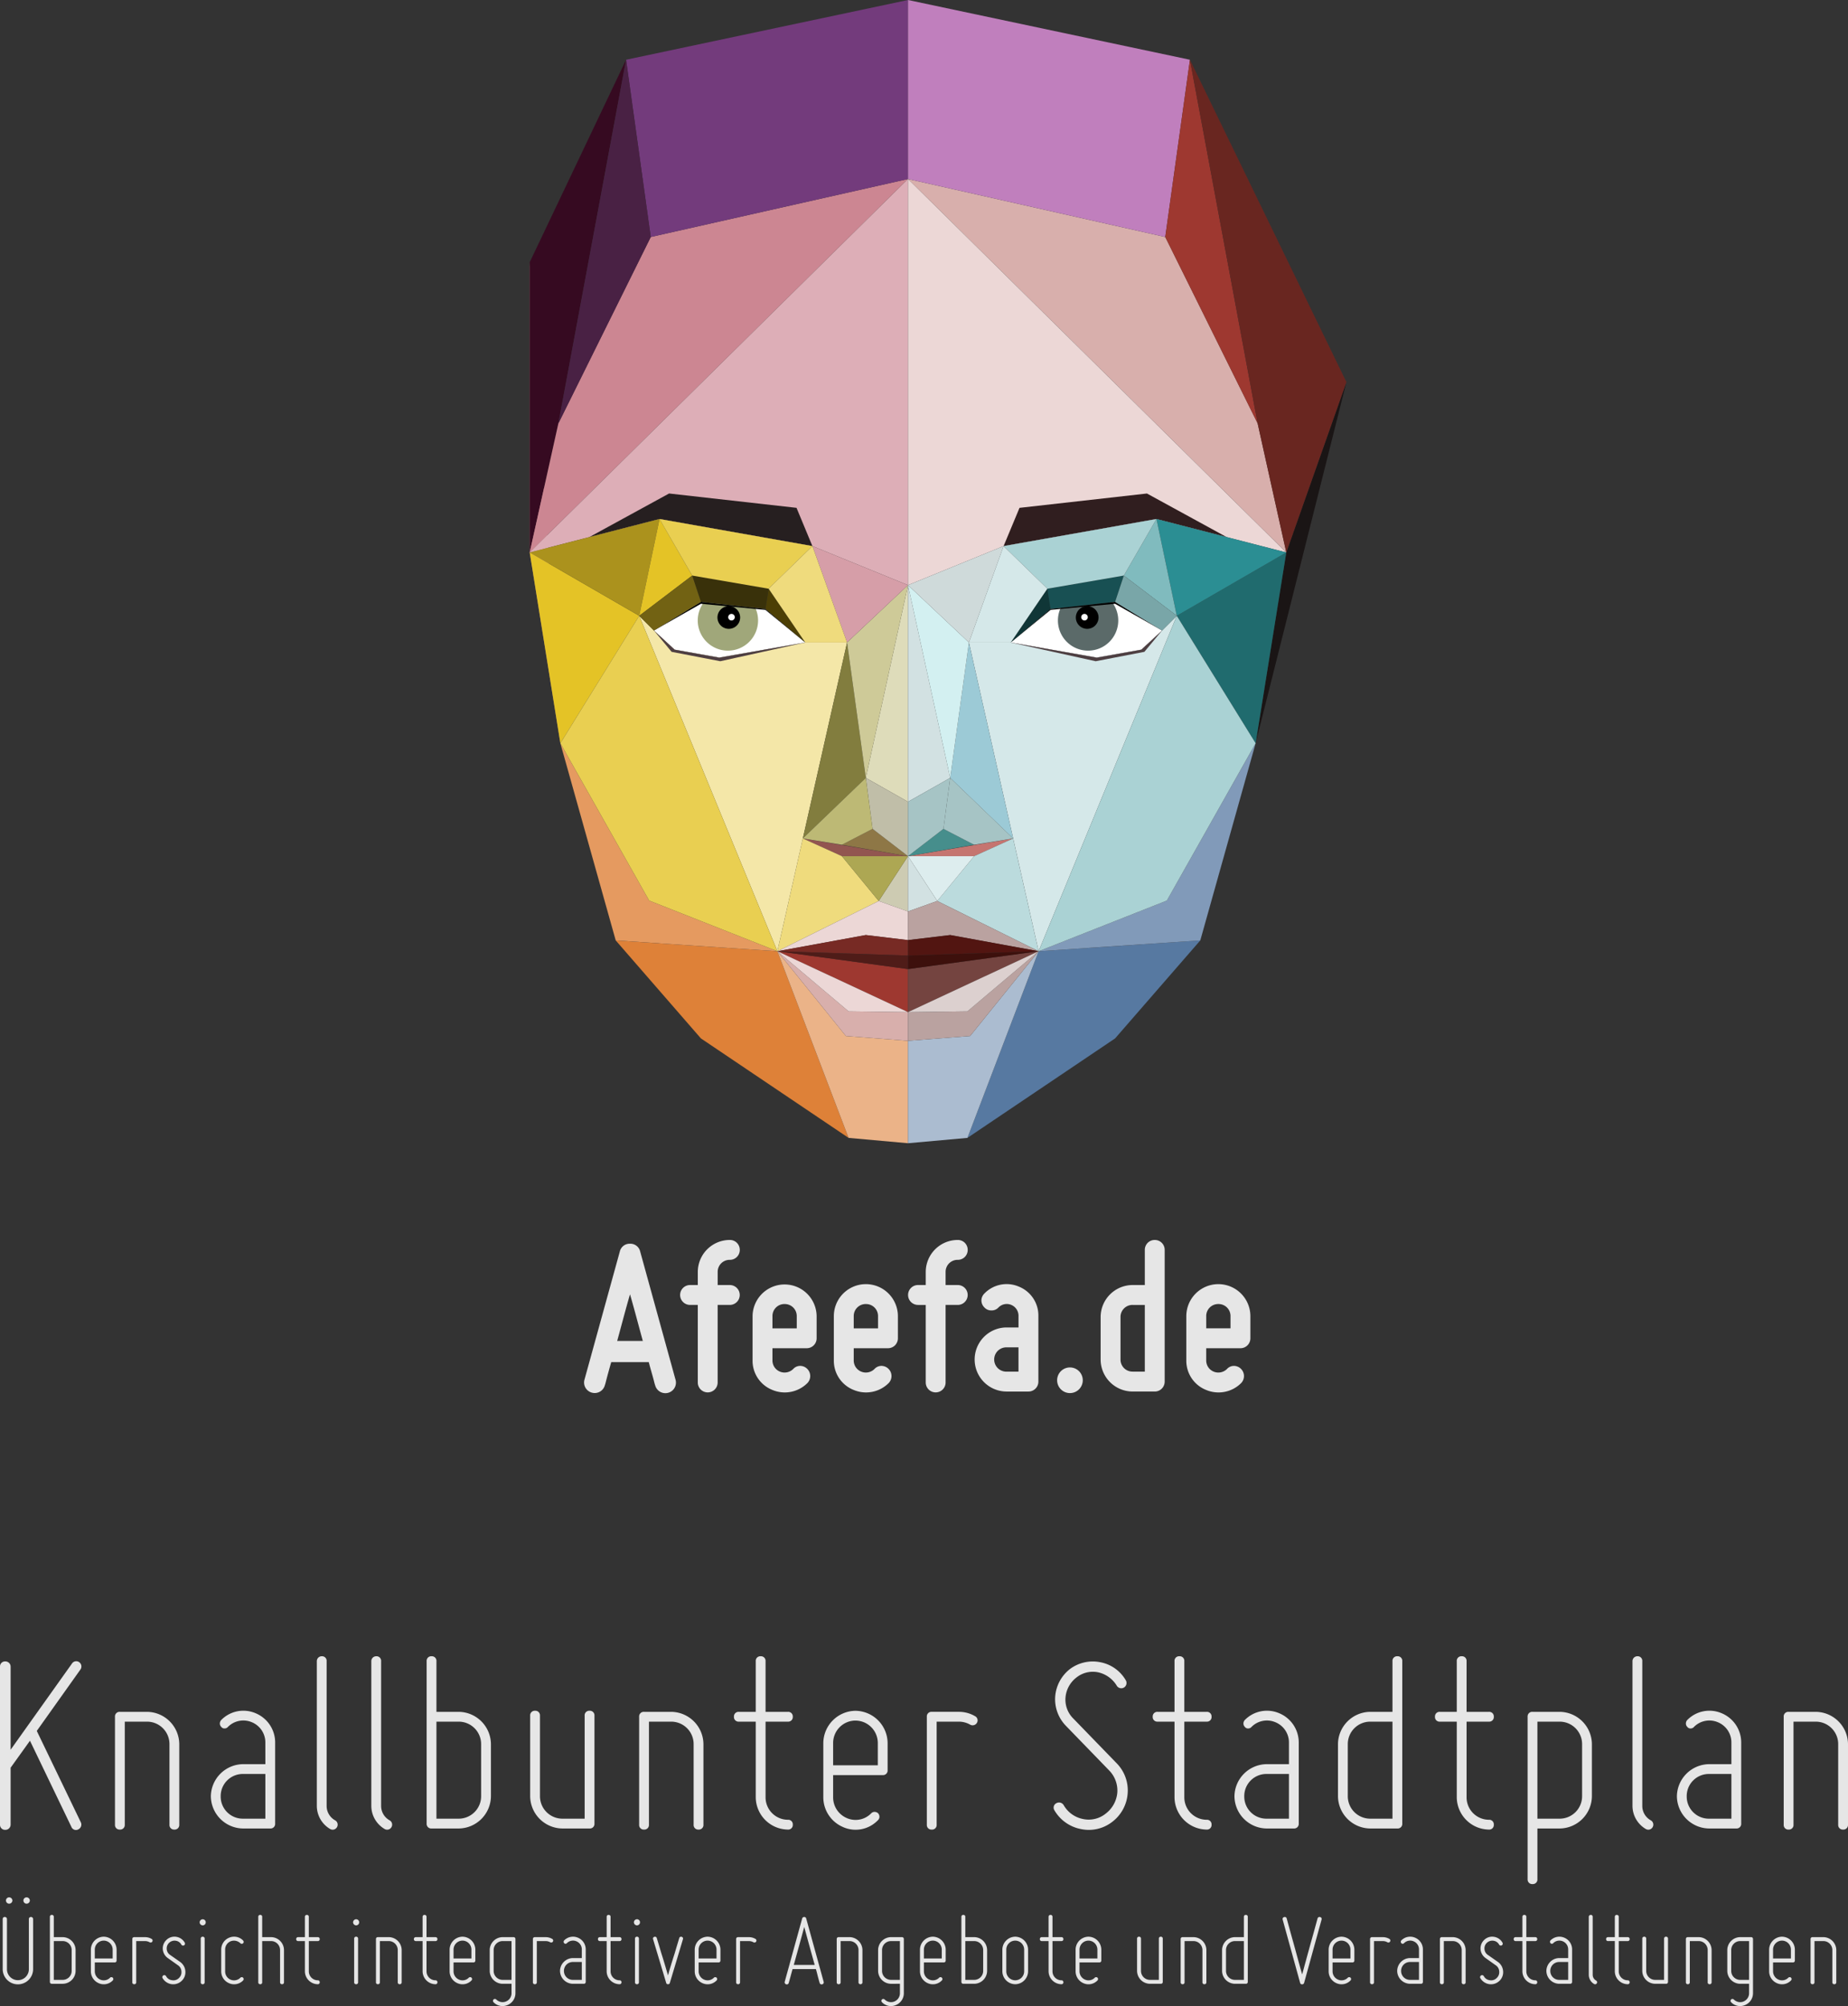 <svg xmlns="http://www.w3.org/2000/svg" xmlns:xlink="http://www.w3.org/1999/xlink" viewBox="0 0 576.555 625.704"><rect x="0" y="0" width="576.555" height="625.704" fill="#333333" stroke="none"/><defs><style>.a{fill:#e6e6e6;}.b{clip-path:url(#a);}.c{fill:#966c6c;}.d{fill:#360a21;}.e{fill:#1a1515;}.f{fill:#f4e7a8;}.g{fill:#cc8692;}.h{fill:#fff;}.i{fill:#a0a77a;}.j{fill:#4c3f05;}.k{fill:#39310a;}.l{fill:#ddaeb7;}.m{fill:#261f20;}.n{fill:#4e3f42;}.o{fill:#de8138;}.p{fill:#e4c326;}.q{fill:#e59a60;}.r{fill:#ebb388;}.s{fill:#e9cf51;}.t{fill:#925550;}.u{fill:#efdb7d;}.v{fill:#cdcbb2;}.w{fill:#ada753;}.x{fill:#dedcba;}.y{fill:#d8afac;}.z{fill:#9e3830;}.aa{fill:#ecd7d6;}.ab{fill:#772a24;}.ac{fill:#4f1c18;}.ad{fill:#ab921d;}.ae{fill:#827d3e;}.af{fill:#ceca98;}.ag{fill:#d69ea8;}.ah{fill:#726213;}.ai{fill:#8e7746;}.aj{fill:#c0bea8;}.ak{fill:#bdb975;}.al{fill:#733b7c;}.am{fill:#492144;}.an{fill:#d5e8e9;}.ao{fill:#5b6a69;}.ap{fill:#103637;}.aq{fill:#185053;}.ar{fill:#301e1f;}.as{fill:#5779a1;}.at{fill:#206b6e;}.au{fill:#819ab9;}.av{fill:#abbcd0;}.aw{fill:#aad2d4;}.ax{fill:#c57570;}.ay{fill:#bbdbdd;}.az{fill:#d2e1e2;}.ba{fill:#ddedee;}.bb{fill:#baa2a0;}.bc{fill:#744440;}.bd{fill:#dcd0cf;}.be{fill:#521511;}.bf{fill:#3d100c;}.bg{fill:#2b8e93;}.bh{fill:#80bbbe;}.bi{fill:#9ccad6;}.bj{fill:#d3f0f1;}.bk{fill:#cfdada;}.bl{fill:#79a6a8;}.bm{fill:#468e8c;}.bn{fill:#a6c4c5;}.bo{fill:#c07fbd;}.bp{fill:#692620;}</style><clipPath id="a"><rect width="434.5" height="434.5" transform="translate(206)"/></clipPath></defs><g transform="translate(-482.673 -68.5)"><path class="a" d="M31.62-53.04a1.583,1.583,0,0,0-2.295.425L10.2-25.755V-51.68A1.634,1.634,0,0,0,8.5-53.3,1.563,1.563,0,0,0,6.885-51.68v49.3A1.563,1.563,0,0,0,8.5-.765,1.634,1.634,0,0,0,10.2-2.38V-20.145l6.035-8.415L29.155-1.7a1.528,1.528,0,0,0,2.21.765A1.658,1.658,0,0,0,32.13-3.06L18.36-31.62l13.6-19.125A1.646,1.646,0,0,0,31.62-53.04ZM44.285-.85a1.428,1.428,0,0,0,1.53-1.53V-34.51h6.97a7,7,0,0,1,6.97,6.97V-2.38a1.428,1.428,0,0,0,1.53,1.53,1.428,1.428,0,0,0,1.53-1.53V-27.54a10.16,10.16,0,0,0-10.03-10.03h-8.5a1.428,1.428,0,0,0-1.53,1.53V-2.38A1.428,1.428,0,0,0,44.285-.85Zm45.39-20.4H82.7a10.16,10.16,0,0,0-10.03,10.03A10.16,10.16,0,0,0,82.7-1.19h8.5a1.428,1.428,0,0,0,1.53-1.53V-28.05a9.87,9.87,0,0,0-6.12-9.095A9.673,9.673,0,0,0,75.9-35.02a1.616,1.616,0,0,0-.425,1.105A1.408,1.408,0,0,0,75.9-32.9a1.212,1.212,0,0,0,1.02.51,1.371,1.371,0,0,0,1.105-.51,6.776,6.776,0,0,1,7.395-1.445,6.8,6.8,0,0,1,4.25,6.29ZM75.735-11.22a6.894,6.894,0,0,1,6.97-6.97h6.97V-4.25H82.7A6.894,6.894,0,0,1,75.735-11.22ZM109.9-1.02a1.544,1.544,0,0,0,2.125-.6,1.544,1.544,0,0,0-.6-2.125,5.114,5.114,0,0,1-2.635-4.5V-53.38a1.428,1.428,0,0,0-1.53-1.53,1.522,1.522,0,0,0-1.53,1.53V-8.245A8.381,8.381,0,0,0,109.9-1.02Zm17,0a1.544,1.544,0,0,0,2.125-.6,1.544,1.544,0,0,0-.6-2.125,5.114,5.114,0,0,1-2.635-4.5V-53.38a1.428,1.428,0,0,0-1.53-1.53,1.522,1.522,0,0,0-1.53,1.53V-8.245A8.381,8.381,0,0,0,126.9-1.02Zm14.62-.17h8.5a10.16,10.16,0,0,0,10.03-10.03V-27.54a10.16,10.16,0,0,0-10.03-10.03h-6.97V-53.38a1.428,1.428,0,0,0-1.53-1.53,1.428,1.428,0,0,0-1.53,1.53V-2.72A1.428,1.428,0,0,0,141.525-1.19Zm1.53-33.32h6.97a7,7,0,0,1,6.97,6.97v16.32a7,7,0,0,1-6.97,6.97h-6.97Zm39.27,33.32h8.5a1.428,1.428,0,0,0,1.53-1.53V-36.38a1.428,1.428,0,0,0-1.53-1.53,1.428,1.428,0,0,0-1.53,1.53V-4.25h-6.97a7,7,0,0,1-6.97-6.97V-36.38a1.428,1.428,0,0,0-1.53-1.53,1.428,1.428,0,0,0-1.53,1.53v25.16A10.16,10.16,0,0,0,182.325-1.19Zm25.5.34a1.428,1.428,0,0,0,1.53-1.53V-34.51h6.97a7,7,0,0,1,6.97,6.97V-2.38a1.428,1.428,0,0,0,1.53,1.53,1.428,1.428,0,0,0,1.53-1.53V-27.54a10.16,10.16,0,0,0-10.03-10.03h-8.5a1.428,1.428,0,0,0-1.53,1.53V-2.38A1.428,1.428,0,0,0,207.825-.85ZM237.4-34.51h5.27v23.63A10.16,10.16,0,0,0,252.7-.85a1.428,1.428,0,0,0,1.53-1.53,1.428,1.428,0,0,0-1.53-1.53,7,7,0,0,1-6.97-6.97V-34.51h6.97a1.428,1.428,0,0,0,1.53-1.53,1.428,1.428,0,0,0-1.53-1.53h-6.97V-53.38a1.428,1.428,0,0,0-1.53-1.53,1.428,1.428,0,0,0-1.53,1.53v15.81H237.4a1.428,1.428,0,0,0-1.53,1.53A1.428,1.428,0,0,0,237.4-34.51Zm32.555,32.9a9.649,9.649,0,0,0,10.88-2.21,1.408,1.408,0,0,0,.425-1.02,1.616,1.616,0,0,0-.425-1.1,1.616,1.616,0,0,0-1.105-.425,1.408,1.408,0,0,0-1.02.425,6.8,6.8,0,0,1-7.565,1.53,7.022,7.022,0,0,1-4.335-6.46v-6.97h15.47a1.428,1.428,0,0,0,1.53-1.53v-8.5a10.16,10.16,0,0,0-10.03-10.03,10.16,10.16,0,0,0-10.03,10.03v17A10.093,10.093,0,0,0,269.96-1.615Zm3.825-33.235a7,7,0,0,1,6.97,6.97v6.97h-13.94v-6.97A7,7,0,0,1,273.785-34.85Zm23.8,34a1.428,1.428,0,0,0,1.53-1.53V-34.51h6.97a7.13,7.13,0,0,1,3.485.935,1.544,1.544,0,0,0,2.125-.6,1.467,1.467,0,0,0-.6-2.04,9.9,9.9,0,0,0-5.015-1.36h-8.5a1.428,1.428,0,0,0-1.53,1.53V-2.38A1.428,1.428,0,0,0,297.585-.85ZM351.9-5.865a8.456,8.456,0,0,1-7.225,1.7,8.9,8.9,0,0,1-5.95-4.335,1.685,1.685,0,0,0-2.21-.6,1.535,1.535,0,0,0-.68,2.21A12.216,12.216,0,0,0,344.08-1.02a11.9,11.9,0,0,0,9.775-2.21,12.263,12.263,0,0,0,4.845-8.84,12.087,12.087,0,0,0-3.4-9.435L341.7-35.53a8.275,8.275,0,0,1-2.38-6.63,8.785,8.785,0,0,1,3.4-6.12,8.207,8.207,0,0,1,6.8-1.615,9.1,9.1,0,0,1,5.78,4.165,1.643,1.643,0,0,0,2.21.6,1.667,1.667,0,0,0,.6-2.3,11.687,11.687,0,0,0-7.9-5.61,11.913,11.913,0,0,0-9.52,2.125,12.027,12.027,0,0,0-4.59,8.5,11.881,11.881,0,0,0,3.315,9.18L352.92-19.3a8.945,8.945,0,0,1,2.55,6.97A9.219,9.219,0,0,1,351.9-5.865ZM368.05-34.51h5.27v23.63A10.16,10.16,0,0,0,383.35-.85a1.428,1.428,0,0,0,1.53-1.53,1.428,1.428,0,0,0-1.53-1.53,7,7,0,0,1-6.97-6.97V-34.51h6.97a1.428,1.428,0,0,0,1.53-1.53,1.428,1.428,0,0,0-1.53-1.53h-6.97V-53.38a1.428,1.428,0,0,0-1.53-1.53,1.428,1.428,0,0,0-1.53,1.53v15.81h-5.27a1.428,1.428,0,0,0-1.53,1.53A1.428,1.428,0,0,0,368.05-34.51Zm40.97,13.26h-6.97a10.16,10.16,0,0,0-10.03,10.03A10.16,10.16,0,0,0,402.05-1.19h8.5a1.428,1.428,0,0,0,1.53-1.53V-28.05a9.87,9.87,0,0,0-6.12-9.095,9.673,9.673,0,0,0-10.71,2.125,1.616,1.616,0,0,0-.425,1.105,1.408,1.408,0,0,0,.425,1.02,1.212,1.212,0,0,0,1.02.51,1.371,1.371,0,0,0,1.1-.51,6.776,6.776,0,0,1,7.4-1.445,6.8,6.8,0,0,1,4.25,6.29ZM395.08-11.22a6.894,6.894,0,0,1,6.97-6.97h6.97V-4.25h-6.97A6.894,6.894,0,0,1,395.08-11.22ZM434.35-1.19h8.5a1.428,1.428,0,0,0,1.53-1.53V-53.38a1.428,1.428,0,0,0-1.53-1.53,1.428,1.428,0,0,0-1.53,1.53v15.81h-6.97a10.16,10.16,0,0,0-10.03,10.03v16.32A10.16,10.16,0,0,0,434.35-1.19Zm0-33.32h6.97V-4.25h-6.97a7,7,0,0,1-6.97-6.97V-27.54A7,7,0,0,1,434.35-34.51Zm21.76,0h5.27v23.63A10.16,10.16,0,0,0,471.41-.85a1.428,1.428,0,0,0,1.53-1.53,1.428,1.428,0,0,0-1.53-1.53,7,7,0,0,1-6.97-6.97V-34.51h6.97a1.428,1.428,0,0,0,1.53-1.53,1.428,1.428,0,0,0-1.53-1.53h-6.97V-53.38a1.428,1.428,0,0,0-1.53-1.53,1.428,1.428,0,0,0-1.53,1.53v15.81h-5.27a1.428,1.428,0,0,0-1.53,1.53A1.428,1.428,0,0,0,456.11-34.51Zm28.9,50.66a1.428,1.428,0,0,0,1.53-1.53V-1.19h6.97a10.16,10.16,0,0,0,10.03-10.03V-27.54a10.16,10.16,0,0,0-10.03-10.03h-8.5a1.428,1.428,0,0,0-1.53,1.53V14.62A1.428,1.428,0,0,0,485.01,16.15Zm15.47-43.69v16.32a7,7,0,0,1-6.97,6.97h-6.97V-34.51h6.97A7,7,0,0,1,500.48-27.54ZM520.37-1.02a1.544,1.544,0,0,0,2.125-.6,1.544,1.544,0,0,0-.6-2.125,5.114,5.114,0,0,1-2.635-4.5V-53.38a1.428,1.428,0,0,0-1.53-1.53,1.522,1.522,0,0,0-1.53,1.53V-8.245A8.381,8.381,0,0,0,520.37-1.02Zm26.69-20.23h-6.97a10.16,10.16,0,0,0-10.03,10.03A10.16,10.16,0,0,0,540.09-1.19h8.5a1.428,1.428,0,0,0,1.53-1.53V-28.05A9.87,9.87,0,0,0,544-37.145a9.673,9.673,0,0,0-10.71,2.125,1.616,1.616,0,0,0-.425,1.105,1.408,1.408,0,0,0,.425,1.02,1.212,1.212,0,0,0,1.02.51,1.371,1.371,0,0,0,1.1-.51,6.776,6.776,0,0,1,7.4-1.445,6.8,6.8,0,0,1,4.25,6.29ZM533.12-11.22a6.894,6.894,0,0,1,6.97-6.97h6.97V-4.25h-6.97A6.894,6.894,0,0,1,533.12-11.22ZM564.91-.85a1.428,1.428,0,0,0,1.53-1.53V-34.51h6.97a7,7,0,0,1,6.97,6.97V-2.38a1.428,1.428,0,0,0,1.53,1.53,1.428,1.428,0,0,0,1.53-1.53V-27.54a10.16,10.16,0,0,0-10.03-10.03h-8.5a1.428,1.428,0,0,0-1.53,1.53V-2.38A1.428,1.428,0,0,0,564.91-.85Z" transform="translate(475.788 640)"/><path class="a" d="M-281.316-.306a4.745,4.745,0,0,0,4.76-4.726v-15.64a.654.654,0,0,0-.68-.646.625.625,0,0,0-.646.646v15.64A3.424,3.424,0,0,1-281.316-1.6a3.417,3.417,0,0,1-3.4-3.434v-15.64a.654.654,0,0,0-.68-.646.625.625,0,0,0-.646.646v15.64A4.738,4.738,0,0,0-281.316-.306Zm1.734-26.146a.987.987,0,0,0,.986.986,1.016,1.016,0,0,0,1.02-.986,1.016,1.016,0,0,0-1.02-.986A.987.987,0,0,0-279.582-26.452Zm-4.454.986a1.016,1.016,0,0,0,1.02-.986,1.016,1.016,0,0,0-1.02-.986.987.987,0,0,0-.986.986A.987.987,0,0,0-284.036-25.466Zm13.328,24.99h3.4A4.064,4.064,0,0,0-263.3-4.488v-6.528a4.064,4.064,0,0,0-4.012-4.012H-270.1v-6.324a.571.571,0,0,0-.612-.612.571.571,0,0,0-.612.612V-1.088A.571.571,0,0,0-270.708-.476ZM-270.1-13.8h2.788a2.8,2.8,0,0,1,2.788,2.788v6.528A2.8,2.8,0,0,1-267.308-1.7H-270.1ZM-256.054-.646A3.86,3.86,0,0,0-251.7-1.53a.563.563,0,0,0,.17-.408.646.646,0,0,0-.17-.442.646.646,0,0,0-.442-.17.563.563,0,0,0-.408.17,2.722,2.722,0,0,1-3.026.612,2.809,2.809,0,0,1-1.734-2.584V-7.14h6.188a.571.571,0,0,0,.612-.612v-3.4a4.064,4.064,0,0,0-4.012-4.012,4.064,4.064,0,0,0-4.012,4.012v6.8A4.037,4.037,0,0,0-256.054-.646Zm1.53-13.294a2.8,2.8,0,0,1,2.788,2.788v2.788h-5.576v-2.788A2.8,2.8,0,0,1-254.524-13.94ZM-245-.34a.571.571,0,0,0,.612-.612V-13.8h2.788a2.852,2.852,0,0,1,1.394.374.617.617,0,0,0,.85-.238.587.587,0,0,0-.238-.816,3.961,3.961,0,0,0-2.006-.544H-245a.571.571,0,0,0-.612.612V-.952A.571.571,0,0,0-245-.34Zm13.906-1.9a2.386,2.386,0,0,1-2.142.646,2.383,2.383,0,0,1-1.836-1.258.617.617,0,0,0-.85-.238.617.617,0,0,0-.238.85,3.887,3.887,0,0,0,2.72,1.87,3.789,3.789,0,0,0,3.162-.952,3.691,3.691,0,0,0,1.224-3.06,3.855,3.855,0,0,0-1.6-2.89l-3.162-2.21a2.354,2.354,0,0,1-1.054-1.836,2.367,2.367,0,0,1,.782-1.972,2.466,2.466,0,0,1,2.04-.612,2.329,2.329,0,0,1,1.734,1.19.617.617,0,0,0,.85.238.608.608,0,0,0,.2-.85,3.647,3.647,0,0,0-2.618-1.8,3.553,3.553,0,0,0-3.026.918,3.646,3.646,0,0,0-1.19,2.958A3.717,3.717,0,0,0-234.532-8.5l3.162,2.244a2.393,2.393,0,0,1,1.088,1.938A2.435,2.435,0,0,1-231.1-2.244Zm7.446-16.456a.95.95,0,0,0,.952-.952.95.95,0,0,0-.952-.952.973.973,0,0,0-.952.952A.973.973,0,0,0-223.652-18.7Zm.612,17.748v-13.6a.571.571,0,0,0-.612-.612.571.571,0,0,0-.612.612v13.6a.571.571,0,0,0,.612.612A.571.571,0,0,0-223.04-.952Zm7.65.306a3.882,3.882,0,0,0,4.352-.884.563.563,0,0,0,.17-.408.646.646,0,0,0-.17-.442.646.646,0,0,0-.442-.17.563.563,0,0,0-.408.17,2.776,2.776,0,0,1-3.06.612,2.778,2.778,0,0,1-1.7-2.584v-6.8a2.778,2.778,0,0,1,1.7-2.584,2.9,2.9,0,0,1,3.06.612.563.563,0,0,0,.408.17.646.646,0,0,0,.442-.17.563.563,0,0,0,.17-.408.646.646,0,0,0-.17-.442,3.882,3.882,0,0,0-4.352-.884,3.985,3.985,0,0,0-2.482,3.706v6.8A3.985,3.985,0,0,0-215.39-.646Zm9.69.306a.571.571,0,0,0,.612-.612V-13.8h2.788a2.8,2.8,0,0,1,2.788,2.788V-.952a.571.571,0,0,0,.612.612.571.571,0,0,0,.612-.612V-11.016a4.064,4.064,0,0,0-4.012-4.012h-2.788v-6.324a.571.571,0,0,0-.612-.612.571.571,0,0,0-.612.612v20.4A.571.571,0,0,0-205.7-.34ZM-193.868-13.8h2.108v9.452A4.064,4.064,0,0,0-187.748-.34a.571.571,0,0,0,.612-.612.571.571,0,0,0-.612-.612,2.8,2.8,0,0,1-2.788-2.788V-13.8h2.788a.571.571,0,0,0,.612-.612.571.571,0,0,0-.612-.612h-2.788v-6.324a.571.571,0,0,0-.612-.612.571.571,0,0,0-.612.612v6.324h-2.108a.571.571,0,0,0-.612.612A.571.571,0,0,0-193.868-13.8Zm18.088-4.9a.95.95,0,0,0,.952-.952.95.95,0,0,0-.952-.952.973.973,0,0,0-.952.952A.973.973,0,0,0-175.78-18.7Zm.612,17.748v-13.6a.571.571,0,0,0-.612-.612.571.571,0,0,0-.612.612v13.6a.571.571,0,0,0,.612.612A.571.571,0,0,0-175.168-.952Zm6.188.612a.571.571,0,0,0,.612-.612V-13.8h2.788a2.8,2.8,0,0,1,2.788,2.788V-.952a.571.571,0,0,0,.612.612.571.571,0,0,0,.612-.612V-11.016a4.064,4.064,0,0,0-4.012-4.012h-3.4a.571.571,0,0,0-.612.612V-.952A.571.571,0,0,0-168.98-.34ZM-157.148-13.8h2.108v9.452A4.064,4.064,0,0,0-151.028-.34a.571.571,0,0,0,.612-.612.571.571,0,0,0-.612-.612,2.8,2.8,0,0,1-2.788-2.788V-13.8h2.788a.571.571,0,0,0,.612-.612.571.571,0,0,0-.612-.612h-2.788v-6.324a.571.571,0,0,0-.612-.612.571.571,0,0,0-.612.612v6.324h-2.108a.571.571,0,0,0-.612.612A.571.571,0,0,0-157.148-13.8ZM-144.126-.646a3.86,3.86,0,0,0,4.352-.884.563.563,0,0,0,.17-.408.646.646,0,0,0-.17-.442.646.646,0,0,0-.442-.17.563.563,0,0,0-.408.17,2.722,2.722,0,0,1-3.026.612,2.809,2.809,0,0,1-1.734-2.584V-7.14h6.188a.571.571,0,0,0,.612-.612v-3.4a4.064,4.064,0,0,0-4.012-4.012,4.064,4.064,0,0,0-4.012,4.012v6.8A4.037,4.037,0,0,0-144.126-.646Zm1.53-13.294a2.8,2.8,0,0,1,2.788,2.788v2.788h-5.576v-2.788A2.8,2.8,0,0,1-142.6-13.94ZM-130.084-.476h2.788V2.448A2.778,2.778,0,0,1-129,5.032a2.776,2.776,0,0,1-3.06-.612.646.646,0,0,0-.442-.17.563.563,0,0,0-.408.17.563.563,0,0,0-.17.408.646.646,0,0,0,.17.442,3.882,3.882,0,0,0,4.352.884,3.985,3.985,0,0,0,2.482-3.706V-14.416a.571.571,0,0,0-.612-.612h-3.4a4.064,4.064,0,0,0-4.012,4.012v6.528A4.064,4.064,0,0,0-130.084-.476Zm0-13.328h2.788V-1.7h-2.788a2.8,2.8,0,0,1-2.788-2.788v-6.528A2.8,2.8,0,0,1-130.084-13.8ZM-120.02-.34a.571.571,0,0,0,.612-.612V-13.8h2.788a2.852,2.852,0,0,1,1.394.374.617.617,0,0,0,.85-.238.587.587,0,0,0-.238-.816,3.961,3.961,0,0,0-2.006-.544h-3.4a.571.571,0,0,0-.612.612V-.952A.571.571,0,0,0-120.02-.34Zm14.654-8.16h-2.788a4.064,4.064,0,0,0-4.012,4.012,4.064,4.064,0,0,0,4.012,4.012h3.4a.571.571,0,0,0,.612-.612V-11.22a3.948,3.948,0,0,0-2.448-3.638,3.869,3.869,0,0,0-4.284.85.646.646,0,0,0-.17.442.563.563,0,0,0,.17.408.485.485,0,0,0,.408.2.548.548,0,0,0,.442-.2,2.71,2.71,0,0,1,2.958-.578,2.72,2.72,0,0,1,1.7,2.516Zm-5.576,4.012a2.757,2.757,0,0,1,2.788-2.788h2.788V-1.7h-2.788A2.757,2.757,0,0,1-110.942-4.488Zm11.22-9.316h2.108v9.452A4.064,4.064,0,0,0-93.6-.34a.571.571,0,0,0,.612-.612.571.571,0,0,0-.612-.612A2.8,2.8,0,0,1-96.39-4.352V-13.8H-93.6a.571.571,0,0,0,.612-.612.571.571,0,0,0-.612-.612H-96.39v-6.324A.571.571,0,0,0-97-21.964a.571.571,0,0,0-.612.612v6.324h-2.108a.571.571,0,0,0-.612.612A.571.571,0,0,0-99.722-13.8Zm11.56-4.9a.95.95,0,0,0,.952-.952.95.95,0,0,0-.952-.952.973.973,0,0,0-.952.952A.973.973,0,0,0-88.162-18.7ZM-87.55-.952v-13.6a.571.571,0,0,0-.612-.612.571.571,0,0,0-.612.612v13.6a.571.571,0,0,0,.612.612A.571.571,0,0,0-87.55-.952Zm4.42-13.43,4.08,13.6a.528.528,0,0,0,.578.442.528.528,0,0,0,.578-.442l4.08-13.6a.565.565,0,0,0-.408-.748.565.565,0,0,0-.748.408c-.51,1.666-.986,3.264-1.428,4.76-.816,2.516-1.7,5.44-2.074,6.868-.442-1.462-1.258-4.352-2.074-6.868-.442-1.5-.918-3.094-1.428-4.76a.565.565,0,0,0-.748-.408A.565.565,0,0,0-83.13-14.382ZM-67.66-.646a3.86,3.86,0,0,0,4.352-.884.563.563,0,0,0,.17-.408.646.646,0,0,0-.17-.442.646.646,0,0,0-.442-.17.563.563,0,0,0-.408.17,2.722,2.722,0,0,1-3.026.612,2.809,2.809,0,0,1-1.734-2.584V-7.14h6.188a.571.571,0,0,0,.612-.612v-3.4a4.064,4.064,0,0,0-4.012-4.012,4.064,4.064,0,0,0-4.012,4.012v6.8A4.037,4.037,0,0,0-67.66-.646Zm1.53-13.294a2.8,2.8,0,0,1,2.788,2.788v2.788h-5.576v-2.788A2.8,2.8,0,0,1-66.13-13.94Zm9.52,13.6A.571.571,0,0,0-56-.952V-13.8h2.788a2.852,2.852,0,0,1,1.394.374.617.617,0,0,0,.85-.238.587.587,0,0,0-.238-.816,3.961,3.961,0,0,0-2.006-.544h-3.4a.571.571,0,0,0-.612.612V-.952A.571.571,0,0,0-56.61-.34Zm26.69-.782-5.44-19.72a.615.615,0,0,0-.612-.476.653.653,0,0,0-.646.476l-5.44,19.72a.645.645,0,0,0,.476.816A.612.612,0,0,0-40.8-.782c.1-.374.238-.782.34-1.224.238-.782.476-1.8.85-3.06h7.276c.374,1.258.578,2.278.816,3.06.1.442.238.85.34,1.224a.645.645,0,0,0,.816.476A.626.626,0,0,0-29.92-1.122Zm-2.788-5.236h-6.528c1.19-4.284,2.72-9.792,3.264-11.866C-35.428-16.15-33.9-10.642-32.708-6.358Zm7.48,6.018a.571.571,0,0,0,.612-.612V-13.8h2.788a2.8,2.8,0,0,1,2.788,2.788V-.952a.571.571,0,0,0,.612.612.571.571,0,0,0,.612-.612V-11.016a4.064,4.064,0,0,0-4.012-4.012h-3.4a.571.571,0,0,0-.612.612V-.952A.571.571,0,0,0-25.228-.34Zm16.32-.136H-6.12V2.448a2.778,2.778,0,0,1-1.7,2.584,2.776,2.776,0,0,1-3.06-.612.646.646,0,0,0-.442-.17.563.563,0,0,0-.408.17.563.563,0,0,0-.17.408.646.646,0,0,0,.17.442,3.882,3.882,0,0,0,4.352.884A3.985,3.985,0,0,0-4.9,2.448V-14.416a.571.571,0,0,0-.612-.612h-3.4a4.064,4.064,0,0,0-4.012,4.012v6.528A4.064,4.064,0,0,0-8.908-.476Zm0-13.328H-6.12V-1.7H-8.908A2.8,2.8,0,0,1-11.7-4.488v-6.528A2.8,2.8,0,0,1-8.908-13.8ZM2.618-.646A3.86,3.86,0,0,0,6.97-1.53a.563.563,0,0,0,.17-.408.646.646,0,0,0-.17-.442.646.646,0,0,0-.442-.17.563.563,0,0,0-.408.17,2.722,2.722,0,0,1-3.026.612A2.809,2.809,0,0,1,1.36-4.352V-7.14H7.548a.571.571,0,0,0,.612-.612v-3.4a4.064,4.064,0,0,0-4.012-4.012A4.064,4.064,0,0,0,.136-11.152v6.8A4.037,4.037,0,0,0,2.618-.646ZM4.148-13.94a2.8,2.8,0,0,1,2.788,2.788v2.788H1.36v-2.788A2.8,2.8,0,0,1,4.148-13.94ZM13.668-.476h3.4A4.064,4.064,0,0,0,21.08-4.488v-6.528a4.064,4.064,0,0,0-4.012-4.012H14.28v-6.324a.571.571,0,0,0-.612-.612.571.571,0,0,0-.612.612V-1.088A.571.571,0,0,0,13.668-.476ZM14.28-13.8h2.788a2.8,2.8,0,0,1,2.788,2.788v6.528A2.8,2.8,0,0,1,17.068-1.7H14.28ZM29.852-.34a4.064,4.064,0,0,0,4.012-4.012v-6.8a4.064,4.064,0,0,0-4.012-4.012,4.064,4.064,0,0,0-4.012,4.012v6.8A4.064,4.064,0,0,0,29.852-.34Zm0-13.6a2.8,2.8,0,0,1,2.788,2.788v6.8a2.8,2.8,0,0,1-2.788,2.788,2.8,2.8,0,0,1-2.788-2.788v-6.8A2.8,2.8,0,0,1,29.852-13.94Zm8.3.136h2.108v9.452A4.064,4.064,0,0,0,44.268-.34a.571.571,0,0,0,.612-.612.571.571,0,0,0-.612-.612A2.8,2.8,0,0,1,41.48-4.352V-13.8h2.788a.571.571,0,0,0,.612-.612.571.571,0,0,0-.612-.612H41.48v-6.324a.571.571,0,0,0-.612-.612.571.571,0,0,0-.612.612v6.324H38.148a.571.571,0,0,0-.612.612A.571.571,0,0,0,38.148-13.8ZM51.17-.646a3.86,3.86,0,0,0,4.352-.884.563.563,0,0,0,.17-.408.646.646,0,0,0-.17-.442.646.646,0,0,0-.442-.17.563.563,0,0,0-.408.17,2.722,2.722,0,0,1-3.026.612,2.809,2.809,0,0,1-1.734-2.584V-7.14H56.1a.571.571,0,0,0,.612-.612v-3.4A4.064,4.064,0,0,0,52.7-15.164a4.064,4.064,0,0,0-4.012,4.012v6.8A4.037,4.037,0,0,0,51.17-.646ZM52.7-13.94a2.8,2.8,0,0,1,2.788,2.788v2.788H49.912v-2.788A2.8,2.8,0,0,1,52.7-13.94ZM71.876-.476h3.4a.571.571,0,0,0,.612-.612V-14.552a.571.571,0,0,0-.612-.612.571.571,0,0,0-.612.612V-1.7H71.876a2.8,2.8,0,0,1-2.788-2.788V-14.552a.571.571,0,0,0-.612-.612.571.571,0,0,0-.612.612V-4.488A4.064,4.064,0,0,0,71.876-.476Zm10.2.136a.571.571,0,0,0,.612-.612V-13.8h2.788a2.8,2.8,0,0,1,2.788,2.788V-.952a.571.571,0,0,0,.612.612.571.571,0,0,0,.612-.612V-11.016a4.064,4.064,0,0,0-4.012-4.012h-3.4a.571.571,0,0,0-.612.612V-.952A.571.571,0,0,0,82.076-.34ZM98.4-.476h3.4a.571.571,0,0,0,.612-.612V-21.352a.571.571,0,0,0-.612-.612.571.571,0,0,0-.612.612v6.324H98.4a4.064,4.064,0,0,0-4.012,4.012v6.528A4.064,4.064,0,0,0,98.4-.476Zm0-13.328h2.788V-1.7H98.4a2.8,2.8,0,0,1-2.788-2.788v-6.528A2.8,2.8,0,0,1,98.4-13.8Zm14.892-6.7,5.44,19.72a.581.581,0,0,0,.646.476.615.615,0,0,0,.612-.476l5.44-19.72a.593.593,0,0,0-.442-.782.627.627,0,0,0-.816.442c-.714,2.618-1.394,5.1-2.04,7.378-1.088,3.91-2.278,8.3-2.754,10.064-.544-1.768-1.7-6.154-2.788-10.064-.646-2.278-1.326-4.76-2.04-7.378a.593.593,0,0,0-.782-.442A.612.612,0,0,0,113.288-20.5ZM130.118-.646a3.86,3.86,0,0,0,4.352-.884.563.563,0,0,0,.17-.408.646.646,0,0,0-.17-.442.646.646,0,0,0-.442-.17.563.563,0,0,0-.408.17,2.722,2.722,0,0,1-3.026.612,2.809,2.809,0,0,1-1.734-2.584V-7.14h6.188a.571.571,0,0,0,.612-.612v-3.4a4.064,4.064,0,0,0-4.012-4.012,4.064,4.064,0,0,0-4.012,4.012v6.8A4.037,4.037,0,0,0,130.118-.646Zm1.53-13.294a2.8,2.8,0,0,1,2.788,2.788v2.788H128.86v-2.788A2.8,2.8,0,0,1,131.648-13.94Zm9.52,13.6a.571.571,0,0,0,.612-.612V-13.8h2.788a2.852,2.852,0,0,1,1.394.374.617.617,0,0,0,.85-.238.587.587,0,0,0-.238-.816,3.961,3.961,0,0,0-2.006-.544h-3.4a.571.571,0,0,0-.612.612V-.952A.571.571,0,0,0,141.168-.34ZM155.822-8.5h-2.788a4.064,4.064,0,0,0-4.012,4.012,4.064,4.064,0,0,0,4.012,4.012h3.4a.571.571,0,0,0,.612-.612V-11.22a3.948,3.948,0,0,0-2.448-3.638,3.869,3.869,0,0,0-4.284.85.646.646,0,0,0-.17.442.563.563,0,0,0,.17.408.485.485,0,0,0,.408.2.548.548,0,0,0,.442-.2,2.71,2.71,0,0,1,2.958-.578,2.72,2.72,0,0,1,1.7,2.516Zm-5.576,4.012a2.757,2.757,0,0,1,2.788-2.788h2.788V-1.7h-2.788A2.757,2.757,0,0,1,150.246-4.488ZM162.962-.34a.571.571,0,0,0,.612-.612V-13.8h2.788a2.8,2.8,0,0,1,2.788,2.788V-.952a.571.571,0,0,0,.612.612.571.571,0,0,0,.612-.612V-11.016a4.064,4.064,0,0,0-4.012-4.012h-3.4a.571.571,0,0,0-.612.612V-.952A.571.571,0,0,0,162.962-.34Zm17.068-1.9a2.386,2.386,0,0,1-2.142.646,2.383,2.383,0,0,1-1.836-1.258.617.617,0,0,0-.85-.238.617.617,0,0,0-.238.85,3.887,3.887,0,0,0,2.72,1.87,3.789,3.789,0,0,0,3.162-.952,3.691,3.691,0,0,0,1.224-3.06,3.855,3.855,0,0,0-1.6-2.89l-3.162-2.21a2.354,2.354,0,0,1-1.054-1.836,2.367,2.367,0,0,1,.782-1.972,2.466,2.466,0,0,1,2.04-.612,2.329,2.329,0,0,1,1.734,1.19.617.617,0,0,0,.85.238.608.608,0,0,0,.2-.85,3.647,3.647,0,0,0-2.618-1.8,3.553,3.553,0,0,0-3.026.918,3.646,3.646,0,0,0-1.19,2.958A3.717,3.717,0,0,0,176.6-8.5l3.162,2.244a2.393,2.393,0,0,1,1.088,1.938A2.435,2.435,0,0,1,180.03-2.244Zm5.95-11.56h2.108v9.452A4.064,4.064,0,0,0,192.1-.34a.571.571,0,0,0,.612-.612.571.571,0,0,0-.612-.612,2.8,2.8,0,0,1-2.788-2.788V-13.8H192.1a.571.571,0,0,0,.612-.612.571.571,0,0,0-.612-.612h-2.788v-6.324a.571.571,0,0,0-.612-.612.571.571,0,0,0-.612.612v6.324H185.98a.571.571,0,0,0-.612.612A.571.571,0,0,0,185.98-13.8Zm16.388,5.3H199.58a4.064,4.064,0,0,0-4.012,4.012A4.064,4.064,0,0,0,199.58-.476h3.4a.571.571,0,0,0,.612-.612V-11.22a3.948,3.948,0,0,0-2.448-3.638,3.869,3.869,0,0,0-4.284.85.646.646,0,0,0-.17.442.563.563,0,0,0,.17.408.485.485,0,0,0,.408.2.548.548,0,0,0,.442-.2,2.71,2.71,0,0,1,2.958-.578,2.72,2.72,0,0,1,1.7,2.516Zm-5.576,4.012a2.757,2.757,0,0,1,2.788-2.788h2.788V-1.7H199.58A2.757,2.757,0,0,1,196.792-4.488ZM210.46-.408a.617.617,0,0,0,.85-.238.617.617,0,0,0-.238-.85,2.045,2.045,0,0,1-1.054-1.8V-21.352a.571.571,0,0,0-.612-.612.609.609,0,0,0-.612.612V-3.3A3.352,3.352,0,0,0,210.46-.408Zm4.352-13.4h2.108v9.452A4.064,4.064,0,0,0,220.932-.34a.571.571,0,0,0,.612-.612.571.571,0,0,0-.612-.612,2.8,2.8,0,0,1-2.788-2.788V-13.8h2.788a.571.571,0,0,0,.612-.612.571.571,0,0,0-.612-.612h-2.788v-6.324a.571.571,0,0,0-.612-.612.571.571,0,0,0-.612.612v6.324h-2.108a.571.571,0,0,0-.612.612A.571.571,0,0,0,214.812-13.8ZM229.5-.476h3.4a.571.571,0,0,0,.612-.612V-14.552a.571.571,0,0,0-.612-.612.571.571,0,0,0-.612.612V-1.7H229.5a2.8,2.8,0,0,1-2.788-2.788V-14.552a.571.571,0,0,0-.612-.612.571.571,0,0,0-.612.612V-4.488A4.064,4.064,0,0,0,229.5-.476Zm10.2.136a.571.571,0,0,0,.612-.612V-13.8H243.1a2.8,2.8,0,0,1,2.788,2.788V-.952a.571.571,0,0,0,.612.612.571.571,0,0,0,.612-.612V-11.016a4.064,4.064,0,0,0-4.012-4.012h-3.4a.571.571,0,0,0-.612.612V-.952A.571.571,0,0,0,239.7-.34Zm16.32-.136h2.788V2.448a2.779,2.779,0,0,1-4.76,1.972.646.646,0,0,0-.442-.17.58.58,0,0,0-.578.578.646.646,0,0,0,.17.442,3.882,3.882,0,0,0,4.352.884,3.985,3.985,0,0,0,2.482-3.706V-14.416a.571.571,0,0,0-.612-.612h-3.4a4.064,4.064,0,0,0-4.012,4.012v6.528A4.064,4.064,0,0,0,256.02-.476Zm0-13.328h2.788V-1.7H256.02a2.8,2.8,0,0,1-2.788-2.788v-6.528A2.8,2.8,0,0,1,256.02-13.8ZM267.546-.646A3.86,3.86,0,0,0,271.9-1.53a.563.563,0,0,0,.17-.408.646.646,0,0,0-.17-.442.646.646,0,0,0-.442-.17.563.563,0,0,0-.408.17,2.722,2.722,0,0,1-3.026.612,2.809,2.809,0,0,1-1.734-2.584V-7.14h6.188a.571.571,0,0,0,.612-.612v-3.4a4.064,4.064,0,0,0-4.012-4.012,4.064,4.064,0,0,0-4.012,4.012v6.8A4.037,4.037,0,0,0,267.546-.646Zm1.53-13.294a2.8,2.8,0,0,1,2.788,2.788v2.788h-5.576v-2.788A2.8,2.8,0,0,1,269.076-13.94ZM278.6-.34a.571.571,0,0,0,.612-.612V-13.8H282a2.8,2.8,0,0,1,2.788,2.788V-.952a.571.571,0,0,0,.612.612.571.571,0,0,0,.612-.612V-11.016A4.064,4.064,0,0,0,282-15.028h-3.4a.571.571,0,0,0-.612.612V-.952A.571.571,0,0,0,278.6-.34Z" transform="translate(769.559 687.727)"/><g class="b" transform="translate(342 68.5)"><g transform="translate(305.935)"><g transform="translate(0)"><path class="c" d="M9.567,223.43,0,73.393v90.528Z" transform="translate(0 8.393)"/><path class="d" d="M0,79.873l30.064-63.15L8.945,130.15,0,170.4Z" transform="translate(0 1.913)"/><path class="e" d="M203.24,219.594l28.325-112.658L212.8,160.085Z" transform="translate(23.242 12.229)"/><path class="f" d="M82.463,180.681H95.509l-21.74,96.3L30.66,172.357l4.594,4.6,6.462,5.962L55.63,185.4Z" transform="translate(3.506 19.711)"/><path class="g" d="M118.025,50.1,37.768,68.19,8.945,126.333,0,166.585Z" transform="translate(0 5.729)"/><path class="h" d="M81.992,181.127,69.57,170.692l-20.137-2.237L34.782,177.4l6.462,5.964,13.914,2.484Z" transform="translate(3.978 19.264)"/><path class="i" d="M65.869,174.633a9.411,9.411,0,1,1-9.411-9.41,9.412,9.412,0,0,1,9.411,9.41" transform="translate(5.38 18.895)"/><path d="M59.647,173.194a3.541,3.541,0,1,1-3.541-3.541,3.541,3.541,0,0,1,3.541,3.541" transform="translate(6.011 19.401)"/><path class="h" d="M57.626,172.852a1.025,1.025,0,1,1-1.023-1.025,1.025,1.025,0,0,1,1.023,1.025" transform="translate(6.355 19.65)"/><path class="j" d="M66.992,164.776l11.43,16.773L66,171.113Z" transform="translate(7.548 18.844)"/><path class="k" d="M68.345,171.528,48.21,169.291,45.485,161.1l23.854,4.1Z" transform="translate(5.202 18.424)"/><path class="l" d="M118.025,50.1V176.773L88.2,164.6,40.5,156.15,0,166.585Z" transform="translate(0 5.729)"/><path class="m" d="M16.7,151.721l21.887-5.639,47.7,8.449L81.332,142.6l-39.757-4.473Z" transform="translate(1.91 15.796)"/><path class="n" d="M34.782,176.483l5.513,6.645,15.189,2.933,26.5-5.853-26.83,4.72-13.913-2.484Z" transform="translate(3.978 20.183)"/><path d="M34.782,177.4l14.664-8.343,20.1,1.9,12.44,10.173L69.559,170.693l-20.136-2.238Z" transform="translate(3.978 19.264)"/><path class="o" d="M24.081,263.219l26.577,30.563,46.068,31.028-22.2-58.218Z" transform="translate(2.754 30.101)"/><path class="p" d="M0,154.631,9.566,214.14l24.6-39.757Z" transform="translate(0 17.683)"/><path class="q" d="M76.293,272.9l-50.44-3.373-17.271-61.5L36.29,257.107Z" transform="translate(0.981 23.79)"/><path class="r" d="M91.551,324.462l18.544,1.668V294.18l-19.382-1.49L69.345,266.246Z" transform="translate(7.93 30.448)"/><path class="s" d="M33.183,172.357,76.294,276.984l-40.006-15.8-27.7-49.074Z" transform="translate(0.982 19.711)"/><path class="t" d="M109.28,240.206H88.655l-12.184-5.527Z" transform="translate(8.745 26.838)"/><path class="u" d="M89.47,240.206l11.494,13.978L69.345,269.856l7.94-35.177Z" transform="translate(7.93 26.838)"/><path class="v" d="M106.85,239.639v17.237l-9.131-3.259Z" transform="translate(11.175 27.405)"/><path class="w" d="M98.9,253.617,87.4,239.639h20.624Z" transform="translate(9.995 27.405)"/><path class="x" d="M107.264,163.773,94.1,223.9l13.168,7.454Z" transform="translate(10.761 18.729)"/><path class="y" d="M69.345,266.246l21.369,26.443,19.38,1.491v-8.945l-18.542-.247Z" transform="translate(7.93 30.448)"/><path class="z" d="M110.095,285.235V271.817l-40.749-5.571Z" transform="translate(7.931 30.448)"/><path class="aa" d="M110.095,285.235,69.346,266.246l22.2,18.742Z" transform="translate(7.931 30.448)"/><path class="aa" d="M110.095,255.442l-9.131-3.259L69.346,267.854l27.581-5.05,13.168,1.579Z" transform="translate(7.931 28.84)"/><path class="ab" d="M110.095,268.108l-40.749-1.347,27.581-5.05,13.168,1.579Z" transform="translate(7.931 29.93)"/><path class="ac" d="M110.095,267.593l-40.749-1.347,40.749,5.571Z" transform="translate(7.931 30.448)"/><path class="ad" d="M40.5,145.266,0,155.7l34.165,19.753Z" transform="translate(0 16.612)"/><path class="p" d="M30.659,175.455l16.522-12.546L37,145.266Z" transform="translate(3.506 16.612)"/><path class="s" d="M46.531,162.909l23.853,4.1,13.667-13.295-47.707-8.448Z" transform="translate(4.157 16.612)"/><path class="ae" d="M90.27,179.827l5.842,42.24-19.64,18.887Z" transform="translate(8.745 20.564)"/><path class="af" d="M88.854,181.662l19.009-17.889L94.7,223.9Z" transform="translate(10.161 18.729)"/><path class="ag" d="M108.973,165.023,79.154,152.847l10.8,30.066Z" transform="translate(9.052 17.479)"/><path class="u" d="M78.32,182.912H91.365L80.557,152.848,66.89,166.14Z" transform="translate(7.65 17.479)"/><path class="ah" d="M49.906,169.3l-2.724-8.2L30.659,173.646l4.6,4.6Z" transform="translate(3.506 18.424)"/><path class="ai" d="M108.03,240.513,96.972,232,87.4,236.953Z" transform="translate(9.996 26.532)"/><path class="aj" d="M94.1,217.732l2.111,15.9,11.056,8.51V225.186Z" transform="translate(10.761 24.899)"/><path class="ak" d="M96.113,217.732l2.111,15.9-9.567,4.952-12.186-1.97Z" transform="translate(8.745 24.899)"/><path class="al" d="M114.94,55.833,34.683,73.92l-7.7-55.285L114.94,0Z" transform="translate(3.085)"/><path class="am" d="M29.146,16.723,8.028,130.15,36.849,72.008Z" transform="translate(0.918 1.913)"/><path class="an" d="M136.015,180.681H122.969l21.741,96.3,43.109-104.627-4.6,4.6-6.462,5.962L162.847,185.4Z" transform="translate(14.063 19.71)"/><path class="y" d="M105.913,50.1l80.26,18.09L215,126.333l8.942,40.252Z" transform="translate(12.112 5.729)"/><path class="h" d="M134.676,181.127,147.1,170.692l20.138-2.237,14.648,8.946-6.462,5.964-13.914,2.484Z" transform="translate(15.401 19.264)"/><path class="ao" d="M147.887,174.633a9.411,9.411,0,1,0,9.411-9.41,9.411,9.411,0,0,0-9.411,9.41" transform="translate(16.912 18.895)"/><path d="M152.9,173.194a3.541,3.541,0,1,0,3.542-3.541,3.541,3.541,0,0,0-3.542,3.541" transform="translate(17.486 19.401)"/><path class="h" d="M154.408,172.852a1.025,1.025,0,1,0,1.025-1.025,1.025,1.025,0,0,0-1.025,1.025" transform="translate(17.658 19.65)"/><path class="ap" d="M146.107,164.776l-11.428,16.773L147.1,171.114Z" transform="translate(15.402 18.844)"/><path class="aq" d="M145.926,171.529l20.137-2.237,2.723-8.2-23.854,4.1Z" transform="translate(16.575 18.423)"/><path class="aa" d="M105.913,50.1V176.773L135.729,164.6l47.7-8.448,40.5,10.436Z" transform="translate(12.112 5.729)"/><path class="ar" d="M202.258,151.721l-21.884-5.639-47.7,8.449,4.967-11.927,39.757-4.473Z" transform="translate(15.172 15.796)"/><path class="n" d="M181.885,176.483l-5.514,6.645-15.188,2.933-26.5-5.853,26.83,4.72,13.913-2.484Z" transform="translate(15.402 20.183)"/><path d="M181.885,177.4l-14.664-8.343-20.1,1.9-12.439,10.173L147.1,170.693l20.138-2.238Z" transform="translate(15.402 19.264)"/><path class="as" d="M195.2,263.219l-26.577,30.563-46.07,31.028,22.206-58.216Z" transform="translate(14.015 30.101)"/><path class="at" d="M215.327,154.631l-9.559,59.509-24.6-39.757Z" transform="translate(20.718 17.683)"/><path class="au" d="M142.479,272.9l50.441-3.373,17.271-61.5-27.708,49.074Z" transform="translate(16.294 23.79)"/><path class="av" d="M124.454,324.462l-18.542,1.668V294.18l19.382-1.49,21.367-26.444Z" transform="translate(12.112 30.448)"/><path class="aw" d="M185.588,172.357,142.479,276.984l40.006-15.8,27.7-49.074Z" transform="translate(16.294 19.711)"/><path class="ax" d="M105.913,240.206h20.625l12.186-5.527Z" transform="translate(12.112 26.838)"/><path class="ay" d="M125.6,240.206,114.1,254.184l31.619,15.672-7.944-35.177Z" transform="translate(13.049 26.838)"/><path class="az" d="M105.913,239.639v17.237l9.125-3.259Z" transform="translate(12.112 27.405)"/><path class="ba" d="M115.043,253.617l11.493-13.978H105.913Z" transform="translate(12.112 27.405)"/><path class="az" d="M105.913,163.773,119.081,223.9l-13.168,7.454Z" transform="translate(12.112 18.729)"/><path class="bb" d="M146.66,266.246l-21.368,26.443-19.38,1.491v-8.945l18.541-.249Z" transform="translate(12.112 30.448)"/><path class="bc" d="M105.913,285.235V271.817l40.747-5.571Z" transform="translate(12.112 30.448)"/><path class="bd" d="M105.913,285.235l40.747-18.989-22.205,18.742Z" transform="translate(12.112 30.448)"/><path class="bb" d="M105.913,255.442l9.125-3.259,31.619,15.672-27.58-5.05-13.168,1.579Z" transform="translate(12.112 28.84)"/><path class="be" d="M105.913,268.108l40.747-1.347-27.58-5.05-13.168,1.579Z" transform="translate(12.112 29.93)"/><path class="bf" d="M105.913,267.593l40.747-1.347-40.747,5.571Z" transform="translate(12.112 30.448)"/><path class="bg" d="M175.48,145.266l40.5,10.436-34.164,19.753Z" transform="translate(20.068 16.612)"/><path class="bh" d="M182.86,175.455l-16.522-12.546,10.187-17.643Z" transform="translate(19.022 16.612)"/><path class="aw" d="M170.188,162.909l-23.853,4.1-13.666-13.295,47.707-8.448Z" transform="translate(15.172 16.612)"/><path class="bi" d="M123.564,179.827l-5.84,42.24,19.639,18.886Z" transform="translate(13.464 20.564)"/><path class="bj" d="M124.919,181.662,105.91,163.773,119.079,223.9Z" transform="translate(12.112 18.729)"/><path class="bk" d="M105.913,165.023l29.816-12.176L124.92,182.913Z" transform="translate(12.112 17.479)"/><path class="an" d="M136.015,182.912H122.969l10.809-30.064,13.665,13.292Z" transform="translate(14.063 17.479)"/><path class="bl" d="M163.9,169.3l2.716-8.2,16.524,12.546-4.6,4.6Z" transform="translate(18.743 18.424)"/><path class="bm" d="M105.913,240.513,116.97,232l9.566,4.953Z" transform="translate(12.112 26.532)"/><path class="bn" d="M119.081,217.732l-2.112,15.9-11.056,8.51V225.186Z" transform="translate(12.112 24.899)"/><path class="bn" d="M117.946,217.732l-2.112,15.9,9.566,4.952,12.186-1.97Z" transform="translate(13.246 24.899)"/><path class="bo" d="M105.913,55.833l80.26,18.087,7.7-55.285L105.913,0Z" transform="translate(12.112)"/><path class="z" d="M185.635,16.723l21.12,113.427L177.932,72.008Z" transform="translate(20.348 1.913)"/><path class="bp" d="M233.669,117.254,184.844,16.723,205.966,130.15l8.941,40.252Z" transform="translate(21.138 1.913)"/></g><path class="a" d="M28.682,29.416,17.658-10.549a3.135,3.135,0,0,0-3.17-2.411,3.135,3.135,0,0,0-3.17,2.411L.293,29.416a3.271,3.271,0,0,0,2.274,4.065,3.271,3.271,0,0,0,4.066-2.274c.206-.551.344-1.24.551-2,.344-1.309.827-3.1,1.447-5.237H20.345c.551,2.136,1.1,3.928,1.447,5.237.206.76.344,1.447.551,2a3.294,3.294,0,1,0,6.339-1.791Zm-10.2-12.057H10.491c1.31-4.756,2.687-10.057,4-14.541,1.309,4.484,2.687,9.785,4,14.539ZM33.225,6.126h2.411V30.311a3.1,3.1,0,1,0,6.2,0V6.126h3.79a3.1,3.1,0,1,0,0-6.2H41.843V-4.142a3.736,3.736,0,0,1,1.094-2.7,3.736,3.736,0,0,1,2.7-1.094,3.088,3.088,0,0,0,2.2-.9,3.088,3.088,0,0,0,.9-2.2,3.088,3.088,0,0,0-.9-2.2,3.088,3.088,0,0,0-2.2-.9A9.994,9.994,0,0,0,35.64-4.14V-.075H33.225a3.1,3.1,0,1,0,0,6.2ZM58.932,32.654A9.986,9.986,0,0,0,69.82,30.518a3.162,3.162,0,0,0,0-4.41,3.124,3.124,0,0,0-2.274-.965,2.933,2.933,0,0,0-2.136.965,3.825,3.825,0,0,1-4.134.827,3.745,3.745,0,0,1-2.343-3.514v-3.79H69.615a3.088,3.088,0,0,0,3.1-3.1V9.64a9.994,9.994,0,0,0-19.987,0V23.421a9.784,9.784,0,0,0,6.206,9.233Zm3.79-26.8a3.736,3.736,0,0,1,3.79,3.79v3.79h-7.58V9.64a3.736,3.736,0,0,1,3.79-3.79Zm21.568,26.8a9.986,9.986,0,0,0,10.887-2.136,3.162,3.162,0,0,0,0-4.41,3.124,3.124,0,0,0-2.274-.965,2.933,2.933,0,0,0-2.136.965,3.825,3.825,0,0,1-4.134.827,3.745,3.745,0,0,1-2.343-3.514v-3.79h10.68a3.088,3.088,0,0,0,3.1-3.1V9.64a9.993,9.993,0,1,0-19.987,0V23.421A9.784,9.784,0,0,0,84.29,32.654Zm3.791-26.8a3.736,3.736,0,0,1,3.79,3.79v3.79H84.29V9.64a3.736,3.736,0,0,1,3.791-3.79Zm16.262.276h2.411V30.311a3.1,3.1,0,1,0,6.2,0V6.126h3.79a3.1,3.1,0,1,0,0-6.2h-3.79V-4.142a3.736,3.736,0,0,1,1.094-2.7,3.736,3.736,0,0,1,2.7-1.094,3.088,3.088,0,0,0,2.2-.9,3.088,3.088,0,0,0,.9-2.2,3.088,3.088,0,0,0-.9-2.2,3.088,3.088,0,0,0-2.2-.9,9.993,9.993,0,0,0-9.993,9.994V-.075h-2.411a3.1,3.1,0,1,0,0,6.2ZM135.7,13.154h-3.79a9.994,9.994,0,0,0,0,19.987h6.89a3.088,3.088,0,0,0,3.1-3.1V9.5a9.706,9.706,0,0,0-6.13-9.1,9.656,9.656,0,0,0-10.68,2.136,3.087,3.087,0,0,0-.965,2.205,3.087,3.087,0,0,0,.965,2.205,2.865,2.865,0,0,0,2.136.9,2.911,2.911,0,0,0,2.205-.9,3.6,3.6,0,0,1,4-.827A3.669,3.669,0,0,1,135.7,9.5ZM131.9,19.359h3.79v7.58H131.9a3.79,3.79,0,0,1,0-7.58Zm15.848,10.267a4,4,0,1,0,4-4,4,4,0,0,0-4,4Zm23.566,3.514h6.89a3.088,3.088,0,0,0,3.1-3.1V-11.032a3.088,3.088,0,0,0-.9-2.2,3.088,3.088,0,0,0-2.2-.9,3.088,3.088,0,0,0-2.2.9,3.088,3.088,0,0,0-.9,2.2V-.076h-3.79a9.993,9.993,0,0,0-9.993,9.993V23.145a9.993,9.993,0,0,0,9.992,9.991Zm0-27.011h3.79v20.8h-3.79a3.736,3.736,0,0,1-3.79-3.79V9.916a3.736,3.736,0,0,1,3.79-3.79Zm22.946,26.528a9.986,9.986,0,0,0,10.887-2.136,3.162,3.162,0,0,0,0-4.41,3.124,3.124,0,0,0-2.274-.965,2.933,2.933,0,0,0-2.136.965,3.825,3.825,0,0,1-4.134.827,3.745,3.745,0,0,1-2.343-3.514V19.631h10.68a3.088,3.088,0,0,0,3.1-3.1V9.64a9.993,9.993,0,1,0-19.987,0V23.421a9.784,9.784,0,0,0,6.2,9.233ZM198.053,5.85a3.736,3.736,0,0,1,3.79,3.79v3.79h-7.58V9.64a3.736,3.736,0,0,1,3.79-3.79Z" transform="translate(16.802 400.882)"/></g></g></g></svg>